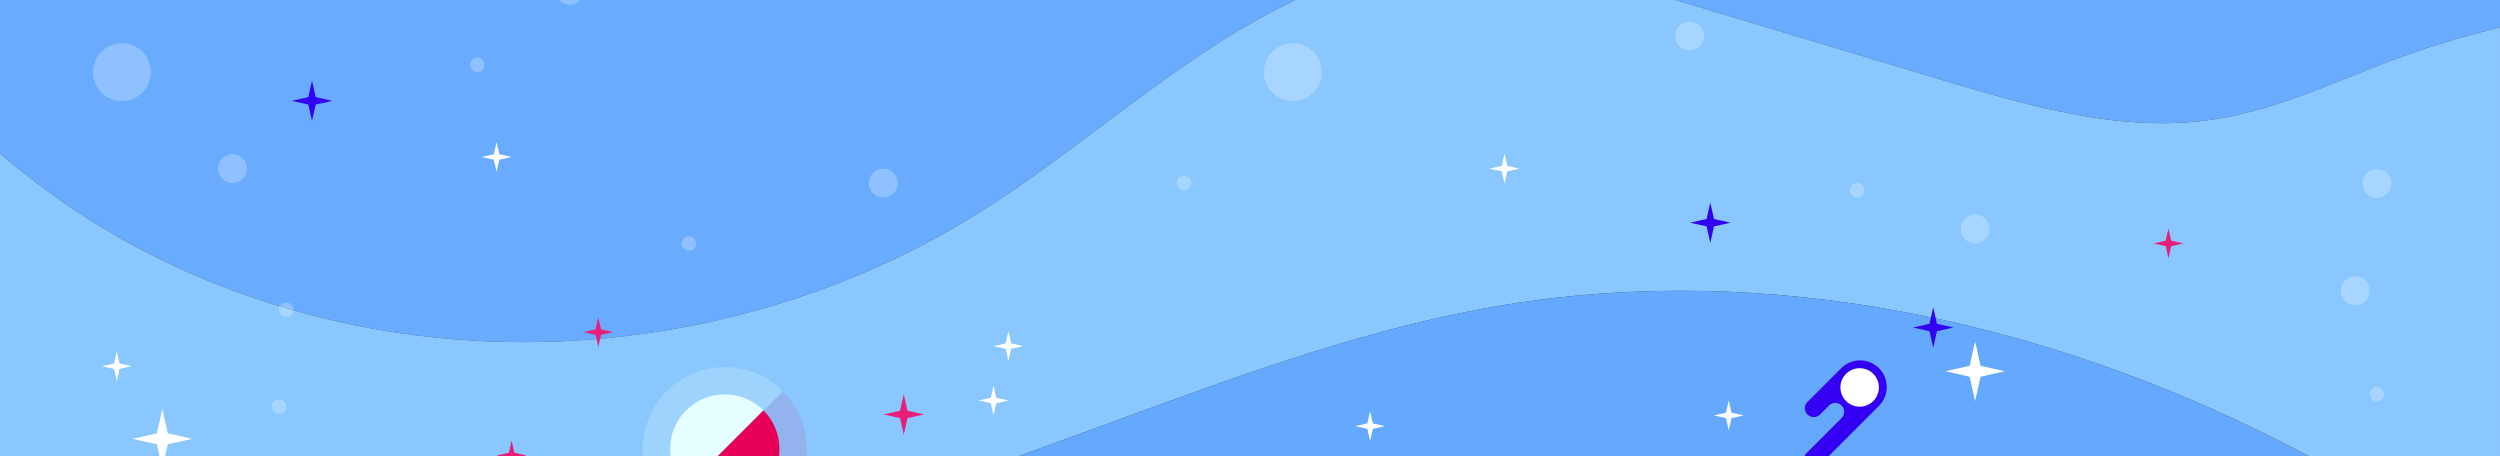 <svg width="1392" height="254" viewBox="0 0 1392 254" fill="none" xmlns="http://www.w3.org/2000/svg">
<rect x="0" y="0" width="1392" height="254" fill="#333333" stroke="none"/>
<g clip-path="url(#clip0_136_9563)">
<path d="M1232.07 -151.84C1146.27 -117.022 1056.86 -78.157 964.805 -88.087C870.798 -98.239 789.468 -157.872 697.856 -181.239C569.978 -213.831 435.9 -173.333 311.195 -130.162C210.136 -95.195 105.458 -57.76 0 -55.44V85.468C27.265 108.853 57.425 128.842 89.701 144.637C116.353 157.685 144.378 167.911 173.091 175.428C296.255 207.667 432.225 187.585 540.82 121.084C589.651 91.184 632.729 52.654 681.189 22.16C729.649 -8.334 786.35 -31.015 843.162 -23.795C861.221 -21.494 878.742 -16.241 896.17 -11.026C957.863 7.479 1019.54 25.983 1081.23 44.487C1130.29 59.205 1181.29 74.072 1231.96 66.592C1271.86 60.69 1308.33 41.332 1346.51 28.303C1361.26 23.273 1376.52 19.06 1392 15.2V-199.966C1337.56 -192.468 1283.35 -172.665 1232.07 -151.859V-151.84Z" fill="#69ABFF"/>
<path d="M1346.51 28.303C1308.33 41.313 1271.86 60.69 1231.96 66.592C1181.29 74.091 1130.29 59.205 1081.23 44.487C1019.54 25.983 957.863 7.479 896.17 -11.026C878.742 -16.26 861.203 -21.512 843.162 -23.795C786.35 -31.015 729.649 -8.334 681.189 22.16C632.729 52.654 589.651 91.184 540.82 121.084C432.244 187.566 296.273 207.667 173.091 175.428C144.378 167.911 116.353 157.685 89.701 144.637C57.443 128.861 27.265 108.853 0 85.468V313.273C92.948 302.546 186.584 296.514 279.811 303.325C309.544 305.497 339.295 308.986 369.084 307.724C426.435 305.274 481.391 285.359 535.308 265.667C565.746 254.549 596.203 243.413 626.641 232.296C695.703 207.054 765.285 181.701 837.836 169.767C984.2 145.714 1136.52 178.435 1268.89 245.381C1302.93 262.586 1336.12 282.13 1372.51 293.507C1378.95 295.511 1385.45 297.256 1391.98 298.759V15.218C1376.5 19.079 1361.23 23.292 1346.49 28.322L1346.51 28.303Z" fill="#8AC7FF"/>
<path d="M1268.91 245.381C1136.54 178.435 984.218 145.714 837.854 169.767C765.284 181.683 695.722 207.054 626.66 232.296C596.221 243.413 565.764 254.549 535.326 265.667C481.409 285.359 426.453 305.274 369.103 307.724C339.314 309.005 309.562 305.515 279.829 303.325C186.602 296.495 92.967 302.546 0.019 313.273V481H1392V298.759C1385.47 297.256 1378.97 295.53 1372.53 293.507C1336.13 282.13 1302.95 262.586 1268.91 245.381Z" fill="#65A9FF"/>
<path d="M371.275 217.764C353.438 235.6 353.438 264.516 371.275 282.352L435.863 217.764C418.027 199.927 389.111 199.927 371.275 217.764Z" fill="#E4FFFD" fill-opacity="0.22"/>
<path d="M435.863 217.764L371.274 282.352C389.111 300.188 418.027 300.188 435.863 282.352C453.699 264.516 453.699 235.6 435.863 217.764Z" fill="#E60058" fill-opacity="0.1"/>
<path d="M382.04 228.51C370.143 240.407 370.143 259.691 382.04 271.569L425.099 228.51C413.202 216.613 393.918 216.613 382.04 228.51Z" fill="#E4FFFD"/>
<path d="M425.098 228.51L382.039 271.569C393.936 283.466 413.22 283.466 425.098 271.569C436.977 259.672 436.995 240.388 425.098 228.51Z" fill="#E60058"/>
<path d="M1025.22 204.976L1006.4 223.796C1004.47 225.726 1004.47 228.862 1006.4 230.793C1008.33 232.723 1011.46 232.723 1013.39 230.793L1018.42 225.763C1020.35 223.833 1023.49 223.833 1025.42 225.763C1027.35 227.693 1027.35 230.83 1025.42 232.76L1005.73 252.452C1003.8 254.382 1003.8 257.519 1005.73 259.449C1007.66 261.38 1010.8 261.38 1012.73 259.449L1046.19 225.986C1051.98 220.195 1051.98 210.785 1046.19 204.994C1040.4 199.204 1030.99 199.204 1025.2 204.994L1025.22 204.976Z" fill="#3300F1"/>
<path d="M1035.46 226.431C1041.38 226.431 1046.17 221.636 1046.17 215.722C1046.17 209.807 1041.38 205.013 1035.46 205.013C1029.55 205.013 1024.75 209.807 1024.75 215.722C1024.75 221.636 1029.55 226.431 1035.46 226.431Z" fill="white"/>
<path opacity="0.25" d="M83.612 43.859C85.648 35.198 80.277 26.526 71.616 24.49C62.955 22.453 54.283 27.824 52.246 36.485C50.21 45.146 55.581 53.818 64.242 55.855C72.903 57.891 81.575 52.52 83.612 43.859Z" fill="white"/>
<path opacity="0.25" d="M735.508 43.845C737.544 35.184 732.174 26.512 723.512 24.476C714.851 22.439 706.179 27.81 704.143 36.471C702.107 45.132 707.477 53.804 716.139 55.841C724.8 57.877 733.472 52.506 735.508 43.845Z" fill="white"/>
<path opacity="0.25" d="M1319.43 161.861C1319.43 166.315 1315.83 169.916 1311.38 169.916C1306.92 169.916 1303.32 166.315 1303.32 161.861C1303.32 157.406 1306.92 153.806 1311.38 153.806C1315.83 153.806 1319.43 157.406 1319.43 161.861Z" fill="white"/>
<path opacity="0.25" d="M137.529 93.876C137.529 98.33 133.928 101.931 129.474 101.931C125.02 101.931 121.419 98.33 121.419 93.876C121.419 89.421 125.02 85.82 129.474 85.82C133.928 85.82 137.529 89.421 137.529 93.876Z" fill="white"/>
<path opacity="0.25" d="M940.75 28.155C945.199 28.155 948.805 24.548 948.805 20.099C948.805 15.651 945.199 12.044 940.75 12.044C936.302 12.044 932.695 15.651 932.695 20.099C932.695 24.548 936.302 28.155 940.75 28.155Z" fill="white"/>
<path opacity="0.25" d="M1331.53 102.19C1331.53 106.645 1327.93 110.245 1323.48 110.245C1319.02 110.245 1315.42 106.645 1315.42 102.19C1315.42 97.736 1319.02 94.135 1323.48 94.135C1327.93 94.135 1331.53 97.736 1331.53 102.19Z" fill="white"/>
<path opacity="0.25" d="M663.316 101.931C663.316 104.158 661.515 105.958 659.288 105.958C657.061 105.958 655.261 104.158 655.261 101.931C655.261 99.703 657.061 97.903 659.288 97.903C661.515 97.903 663.316 99.703 663.316 101.931Z" fill="white"/>
<path opacity="0.25" d="M155.347 230.459C157.571 230.459 159.374 228.655 159.374 226.431C159.374 224.207 157.571 222.404 155.347 222.404C153.123 222.404 151.319 224.207 151.319 226.431C151.319 228.655 153.123 230.459 155.347 230.459Z" fill="white"/>
<path opacity="0.25" d="M159.374 176.523C161.599 176.523 163.402 174.72 163.402 172.496C163.402 170.271 161.599 168.468 159.374 168.468C157.15 168.468 155.347 170.271 155.347 172.496C155.347 174.72 157.15 176.523 159.374 176.523Z" fill="white"/>
<path opacity="0.25" d="M1038.02 105.958C1038.02 108.185 1036.22 109.986 1034 109.986C1031.77 109.986 1029.97 108.185 1029.97 105.958C1029.97 103.731 1031.77 101.931 1034 101.931C1036.22 101.931 1038.02 103.731 1038.02 105.958Z" fill="white"/>
<path opacity="0.25" d="M1323.48 223.536C1325.7 223.536 1327.5 221.732 1327.5 219.508C1327.5 217.284 1325.7 215.481 1323.48 215.481C1321.25 215.481 1319.45 217.284 1319.45 219.508C1319.45 221.732 1321.25 223.536 1323.48 223.536Z" fill="white"/>
<path opacity="0.25" d="M269.844 36.061C269.844 38.288 268.044 40.089 265.817 40.089C263.589 40.089 261.789 38.288 261.789 36.061C261.789 33.834 263.589 32.034 265.817 32.034C268.044 32.034 269.844 33.834 269.844 36.061Z" fill="white"/>
<path opacity="0.25" d="M387.625 135.543C387.625 137.77 385.825 139.57 383.598 139.57C381.371 139.57 379.57 137.77 379.57 135.543C379.57 133.315 381.371 131.515 383.598 131.515C385.825 131.515 387.625 133.315 387.625 135.543Z" fill="white"/>
<path opacity="0.25" d="M1107.79 127.488C1107.79 131.942 1104.19 135.543 1099.74 135.543C1095.28 135.543 1091.68 131.942 1091.68 127.488C1091.68 123.033 1095.28 119.433 1099.74 119.433C1104.19 119.433 1107.79 123.033 1107.79 127.488Z" fill="white"/>
<path opacity="0.25" d="M325.375 -5.439C325.375 -0.985 321.774 2.616 317.32 2.616C312.865 2.616 309.265 -0.985 309.265 -5.439C309.265 -9.893 312.865 -13.494 317.32 -13.494C321.774 -13.494 325.375 -9.893 325.375 -5.439Z" fill="white"/>
<path opacity="0.25" d="M499.877 101.931C499.877 106.385 496.276 109.986 491.822 109.986C487.367 109.986 483.767 106.385 483.767 101.931C483.767 97.476 487.367 93.876 491.822 93.876C496.276 93.876 499.877 97.476 499.877 101.931Z" fill="white"/>
<path d="M1099.74 190.091L1102.78 203.695L1116.37 206.72L1102.78 209.764L1099.74 223.369L1096.69 209.764L1083.11 206.72L1096.69 203.695L1099.74 190.091Z" fill="white"/>
<path d="M90.388 227.712L93.431 241.298L107.017 244.341L93.431 247.367L90.388 260.971L87.344 247.367L73.758 244.341L87.344 241.298L90.388 227.712Z" fill="white"/>
<path d="M553.181 214.664L554.703 221.476L561.496 222.979L554.703 224.501L553.181 231.294L551.659 224.501L544.866 222.979L551.659 221.476L553.181 214.664Z" fill="white"/>
<path d="M65.035 195.584L66.538 202.377L73.35 203.899L66.538 205.421L65.035 212.214L63.513 205.421L56.72 203.899L63.513 202.377L65.035 195.584Z" fill="white"/>
<path d="M962.559 222.979L964.081 229.79L970.874 231.294L964.081 232.816L962.559 239.627L961.037 232.816L954.244 231.294L961.037 229.79L962.559 222.979Z" fill="white"/>
<path d="M762.872 228.955L764.393 235.748L771.186 237.27L764.393 238.792L762.872 245.585L761.35 238.792L754.557 237.27L761.35 235.748L762.872 228.955Z" fill="white"/>
<path d="M837.724 85.561L839.227 92.354L846.039 93.876L839.227 95.397L837.724 102.19L836.202 95.397L829.409 93.876L836.202 92.354L837.724 85.561Z" fill="white"/>
<path d="M561.496 184.411L563.017 191.204L569.81 192.726L563.017 194.248L561.496 201.041L559.974 194.248L553.181 192.726L559.974 191.204L561.496 184.411Z" fill="white"/>
<path d="M1207.38 127.228L1208.91 134.021L1215.7 135.543L1208.91 137.065L1207.38 143.858L1205.86 137.065L1199.07 135.543L1205.86 134.021L1207.38 127.228Z" fill="#E81E79"/>
<path d="M952.295 112.732L954.355 121.938L963.561 123.998L954.355 126.04L952.295 135.246L950.254 126.04L941.048 123.998L950.254 121.938L952.295 112.732Z" fill="#3300F1"/>
<path d="M1076.42 171.104L1078.48 180.291L1087.67 182.351L1078.48 184.411L1076.42 193.598L1074.36 184.411L1065.18 182.351L1074.36 180.291L1076.42 171.104Z" fill="#3300F1"/>
<path d="M173.722 44.896L175.782 54.083L184.988 56.143L175.782 58.203L173.722 67.39L171.68 58.203L162.475 56.143L171.68 54.083L173.722 44.896Z" fill="#3300F1"/>
<path d="M503.217 219.508L505.277 228.695L514.464 230.756L505.277 232.816L503.217 242.021L501.157 232.816L491.97 230.756L501.157 228.695L503.217 219.508Z" fill="#E81E79"/>
<path d="M333.115 176.616L334.637 183.409L341.43 184.931L334.637 186.453L333.115 193.246L331.593 186.453L324.8 184.931L331.593 183.409L333.115 176.616Z" fill="#E81E79"/>
<path d="M284.859 245.288L286.381 252.081L293.174 253.603L286.381 255.125L284.859 261.918L283.337 255.125L276.544 253.603L283.337 252.081L284.859 245.288Z" fill="#E81E79"/>
<path d="M276.489 79.083L278.011 85.876L284.804 87.398L278.011 88.92L276.489 95.713L274.967 88.92L268.174 87.398L274.967 85.876L276.489 79.083Z" fill="white"/>
</g>
<defs>
<clipPath id="clip0_136_9563">
<rect width="1392" height="928" fill="white" transform="translate(0 -447)"/>
</clipPath>
</defs>
</svg>
